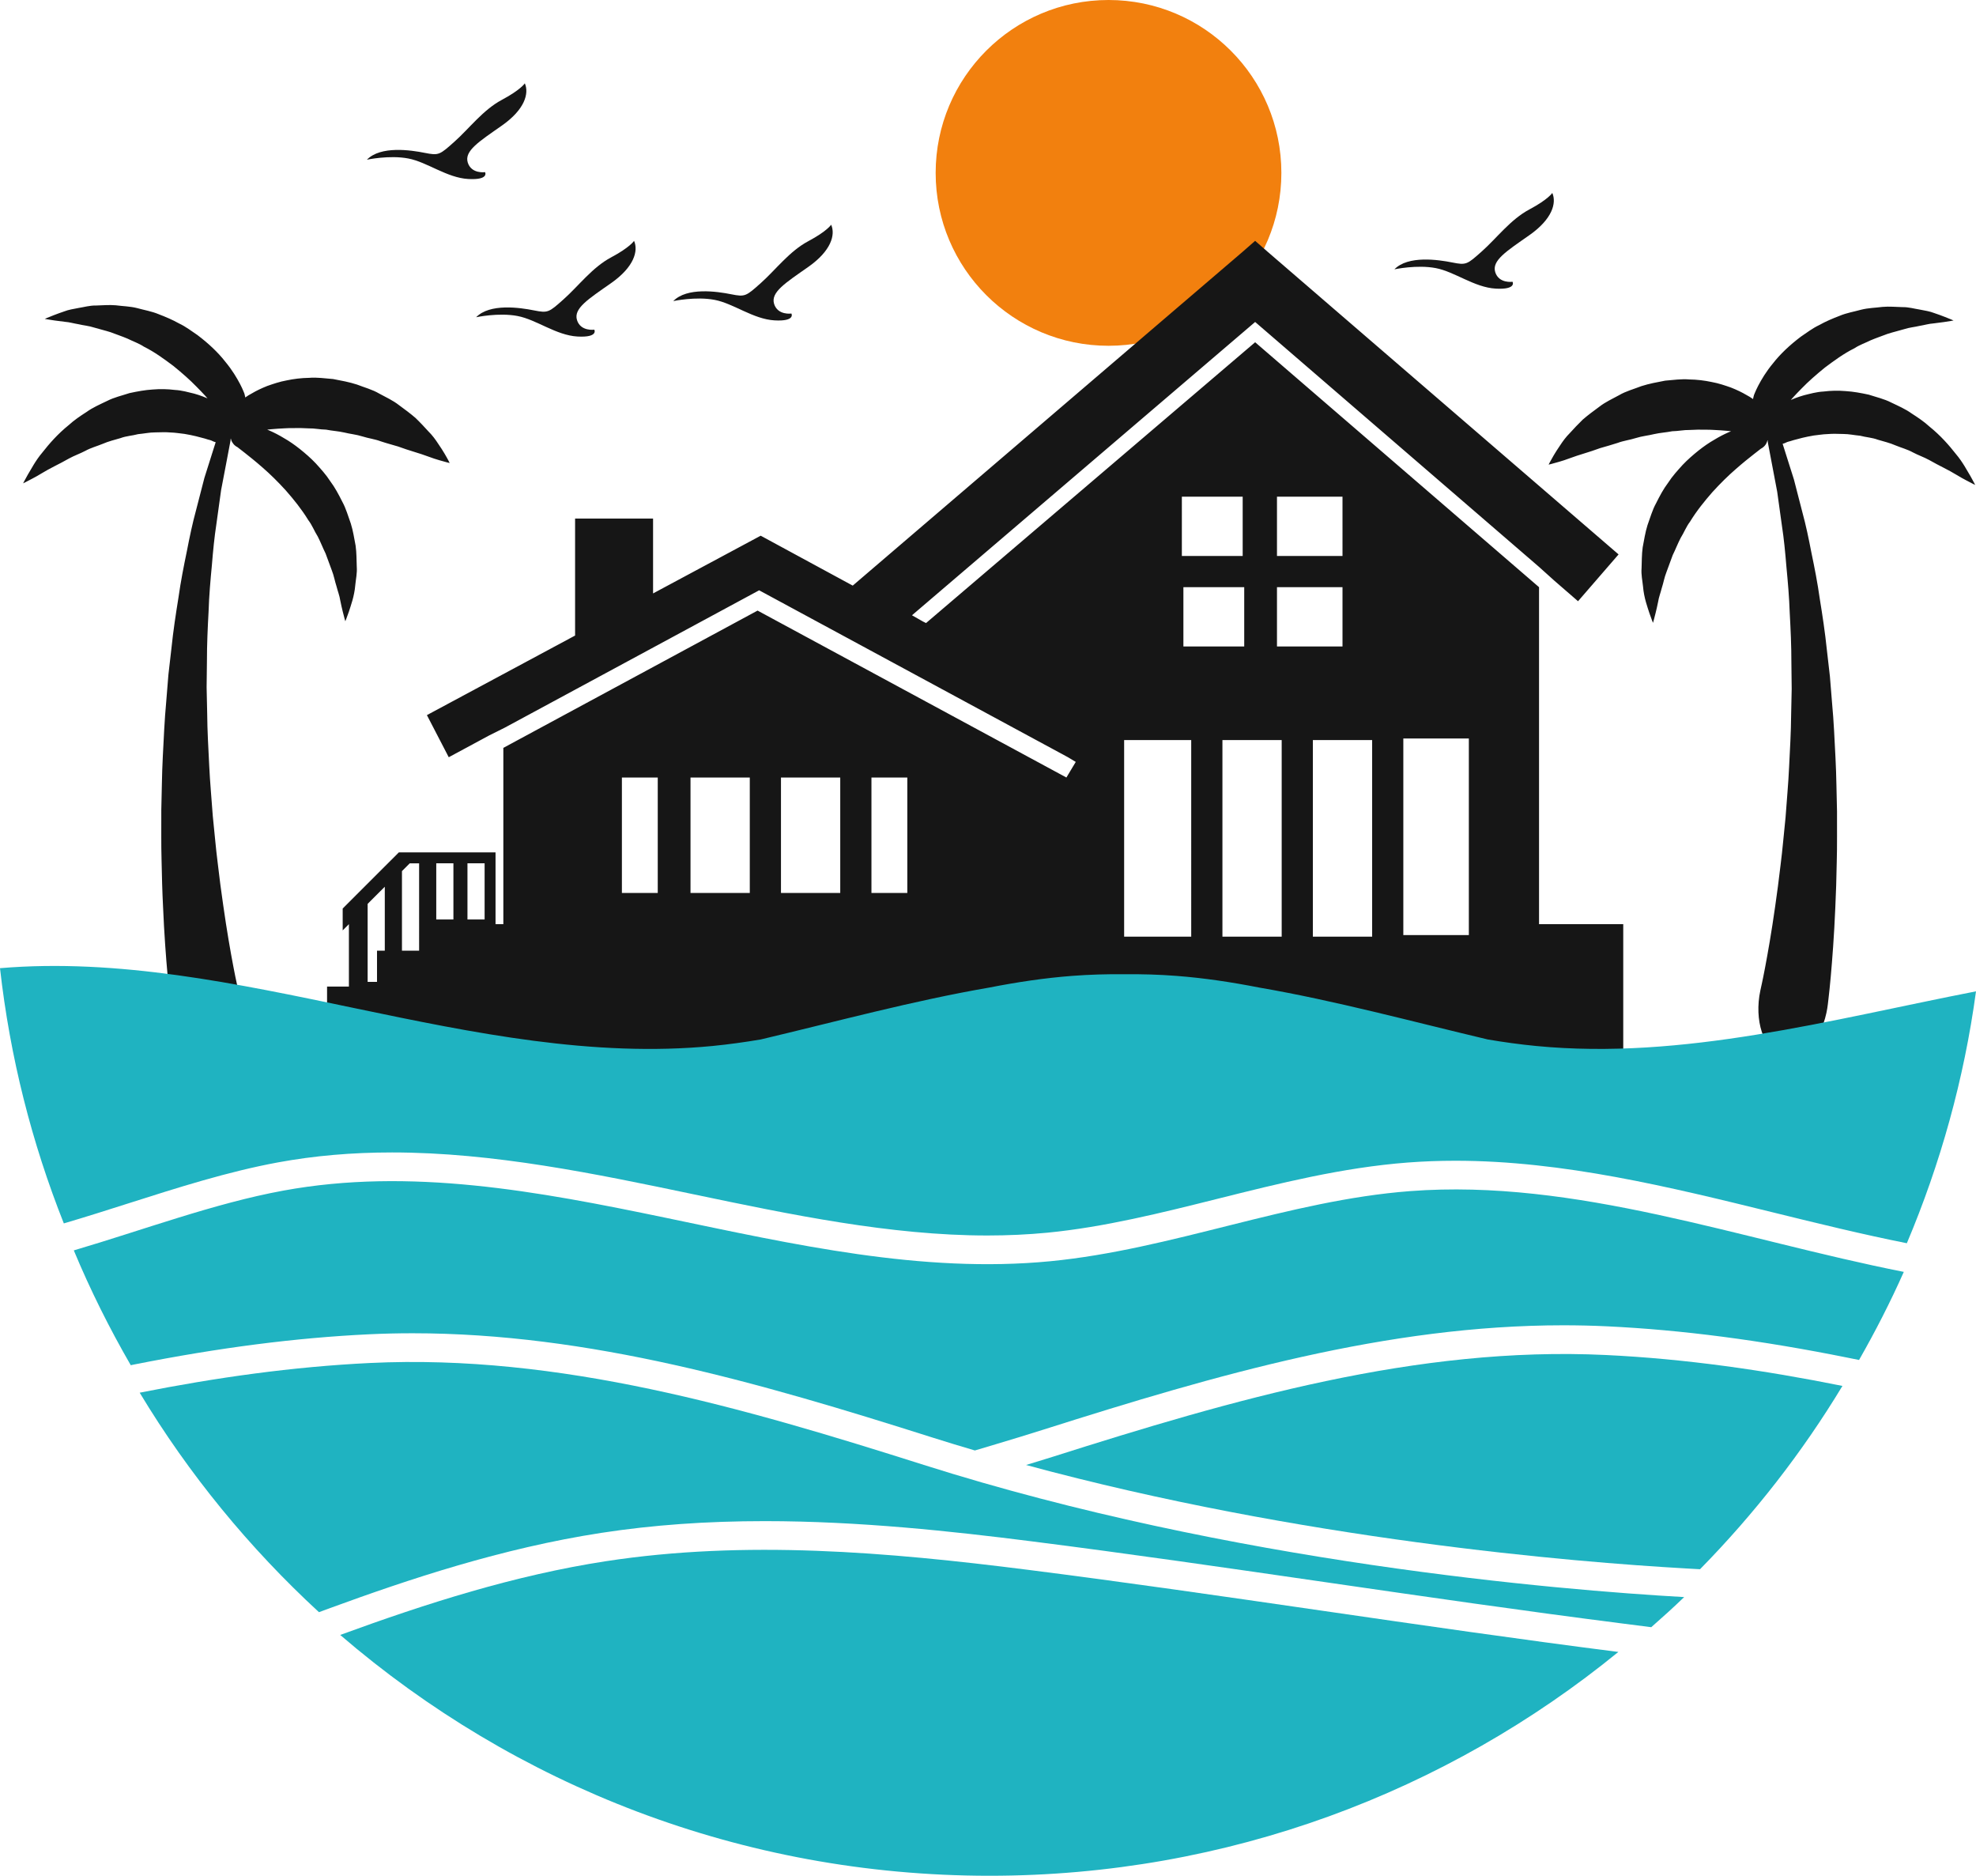 <svg version="1.1" id="图层_1" x="0px" y="0px" width="206.555px" height="196.037px" viewBox="0 0 206.555 196.037" enable-background="new 0 0 206.555 196.037" xml:space="preserve" xmlns:xml="http://www.w3.org/XML/1998/namespace" xmlns="http://www.w3.org/2000/svg" xmlns:xlink="http://www.w3.org/1999/xlink">
  <circle fill="#F2800E" cx="115.875" cy="18.069" r="18.069" class="color c1"/>
  <path fill="#161616" d="M49.773,33.154c0,0,2.354-0.506,4.326-0.128c1.976,0.376,4.033,2.015,6.26,2.144
	c2.228,0.124,1.765-0.715,1.765-0.715s-1.431,0.209-1.81-1.007c-0.375-1.218,1.179-2.186,3.57-3.863
	c2.396-1.68,2.859-3.361,2.396-4.413c0,0-0.422,0.673-2.396,1.724c-1.973,1.051-3.4,2.983-4.953,4.367
	c-1.555,1.388-1.641,1.469-3.109,1.176C54.354,32.146,51.203,31.683,49.773,33.154z" class="color c2"/>
  <path fill="#161616" d="M70.379,31.467c0,0,2.352-0.505,4.324-0.127c1.975,0.376,4.032,2.015,6.26,2.143
	c2.227,0.125,1.764-0.715,1.764-0.715s-1.43,0.209-1.809-1.007c-0.375-1.218,1.178-2.186,3.569-3.863
	c2.396-1.68,2.859-3.361,2.396-4.413c0,0-0.422,0.673-2.396,1.724c-1.973,1.051-3.399,2.983-4.952,4.367
	c-1.556,1.388-1.642,1.469-3.109,1.176S71.807,29.996,70.379,31.467z" class="color c2"/>
  <path fill="#161616" d="M145.76,28.148c0,0,2.352-0.506,4.324-0.128c1.975,0.376,4.033,2.016,6.26,2.144
	c2.227,0.124,1.764-0.716,1.764-0.716s-1.43,0.21-1.809-1.007c-0.375-1.219,1.178-2.187,3.57-3.864
	c2.396-1.68,2.858-3.361,2.396-4.413c0,0-0.422,0.673-2.396,1.724c-1.974,1.051-3.4,2.983-4.953,4.367
	c-1.556,1.388-1.642,1.47-3.109,1.176C150.338,27.138,147.188,26.677,145.76,28.148z" class="color c2"/>
  <path fill="#161616" d="M38.354,16.691c0,0,2.354-0.505,4.326-0.127c1.975,0.376,4.033,2.015,6.26,2.143
	c2.228,0.125,1.765-0.715,1.765-0.715s-1.431,0.21-1.81-1.007c-0.375-1.218,1.179-2.186,3.57-3.863
	c2.396-1.681,2.856-3.361,2.396-4.413c0,0-0.422,0.673-2.396,1.724c-1.973,1.051-3.4,2.982-4.953,4.367
	c-1.555,1.388-1.641,1.469-3.109,1.176C42.932,15.681,39.783,15.22,38.354,16.691z" class="color c2"/>
  <path fill="#161616" d="M160.879,96.096V61.367l-29.676-25.598L96.801,65.116l-0.326-0.162l-1.143-0.652l35.871-30.653
	l29.676,25.599l1.631,1.467l2.445,2.119l4.237-4.892l-36.686-31.63l-1.305-1.142l-1.304,1.142l-40.76,34.891l-9.621-5.216
	l-11.25,6.033v-7.827h-8.151v12.229l-15.49,8.315l2.283,4.402l4.237-2.283l1.631-0.814l26.578-14.349l32.281,17.446l0,0l0.816,0.489
	l-0.979,1.631L79.191,63.813L52.615,78.161v18.424h-0.816v-7.5H41.691l-1.795,1.793l-1.631,1.63l-0.979,0.978l-0.814,0.815
	l-0.65,0.652v2.283l0.65-0.652v6.521h-2.283v7.826h135.492V96.585h-8.803L160.879,96.096L160.879,96.096z M40.223,99.356h-0.813
	v3.262H38.43v-8.152l0.162-0.164l1.631-1.63V99.356z M43.811,99.356h-1.793v-8.314l0.814-0.815h0.979V99.356z M47.396,96.096h-1.793
	v-5.87h1.793V96.096z M50.658,96.096h-1.793v-5.87h1.793V96.096z M81.637,81.259h6.195v12.065h-6.195V81.259z M78.377,93.324H72.18
	V81.259h6.197V93.324z M65.008,81.259h3.748v12.065h-3.748V81.259z M94.844,93.324h-3.75V81.259h3.75V93.324z M140.334,67.563
	h-6.849v-6.196h6.849V67.563z M140.334,58.106h-6.849V51.91h6.849V58.106z M129.9,51.91v6.196h-6.358V51.91H129.9z M123.703,61.367
	h6.358v6.196h-6.358V61.367z M133.977,77.346V97.89h-6.194V77.346H133.977z M137.236,77.346h6.197V97.89h-6.197V77.346z
	 M117.508,77.346h7.012V97.89h-7.012V77.346z M153.541,97.726h-6.849V77.182h6.849V97.726z M191.068,104.962
	c0,0,0.029-0.254,0.084-0.732c0.064-0.539,0.138-1.262,0.218-2.14c0.159-1.778,0.354-4.274,0.479-7.239
	c0.074-1.485,0.119-3.084,0.15-4.771c0.051-1.686,0.018-3.454,0.028-5.278c-0.053-1.818-0.059-3.698-0.159-5.585
	c-0.099-1.888-0.175-3.804-0.354-5.691l-0.229-2.829c-0.105-0.927-0.214-1.853-0.318-2.768c-0.189-1.838-0.459-3.606-0.736-5.307
	c-0.239-1.714-0.559-3.323-0.875-4.836c-0.293-1.524-0.592-2.945-0.94-4.21c-0.328-1.271-0.629-2.436-0.894-3.468
	c-0.313-0.989-0.588-1.854-0.813-2.566c-0.449-1.414-0.703-2.222-0.703-2.222c-0.152-0.472-0.533-0.61-0.855-0.308
	c-0.293,0.273-0.434,0.814-0.348,1.264l0.014,0.074c0,0,0.162,0.855,0.447,2.354c0.141,0.745,0.313,1.648,0.51,2.687
	c0.148,1.066,0.314,2.269,0.498,3.581c0.201,1.294,0.342,2.74,0.467,4.277c0.146,1.526,0.289,3.131,0.347,4.834
	c0.092,1.685,0.174,3.424,0.172,5.222c0.01,0.892,0.021,1.79,0.031,2.69l-0.058,2.734c-0.014,1.813-0.125,3.648-0.213,5.441
	c-0.08,1.791-0.254,3.567-0.371,5.268c-0.182,1.711-0.313,3.354-0.514,4.913c-0.187,1.558-0.369,3.024-0.57,4.372
	c-0.381,2.698-0.774,4.915-1.061,6.428c-0.146,0.768-0.263,1.337-0.338,1.676c-0.086,0.4-0.134,0.613-0.134,0.613l-0.014,0.063
	c-0.672,3.125,0.33,6.188,2.234,6.837c1.905,0.651,3.996-1.354,4.668-4.479C190.982,105.571,191.033,105.249,191.068,104.962z
	 M186.75,46.228c-0.01,0.008,0.11-0.061,0.199-0.073c0.082-0.023,0.291-0.069,0.53-0.155c0.506-0.142,1.234-0.339,2.127-0.486
	c0.449-0.044,0.931-0.136,1.449-0.149c0.517-0.047,1.062-0.021,1.631-0.009c0.57-0.003,1.158,0.131,1.767,0.184
	c0.596,0.164,1.229,0.185,1.838,0.414c0.619,0.184,1.254,0.332,1.856,0.596c0.603,0.25,1.248,0.416,1.812,0.73
	c0.567,0.299,1.176,0.506,1.707,0.799c0.521,0.301,1.043,0.566,1.526,0.814c0.978,0.489,1.738,1.009,2.336,1.305
	c0.584,0.314,0.941,0.483,0.941,0.483s-0.166-0.34-0.494-0.921c-0.348-0.56-0.781-1.439-1.522-2.313
	c-0.711-0.908-1.607-1.934-2.763-2.865c-0.543-0.501-1.188-0.937-1.854-1.364c-0.646-0.467-1.398-0.792-2.142-1.149
	c-0.731-0.379-1.563-0.563-2.344-0.821c-0.811-0.175-1.623-0.327-2.422-0.374c-0.801-0.069-1.578-0.047-2.313,0.045
	c-0.736,0.038-1.421,0.239-2.039,0.39c-1.242,0.349-2.201,0.866-2.845,1.268c-0.323,0.209-0.559,0.392-0.764,0.553
	c-0.207,0.16-0.229,0.202-0.24,0.208l-0.248,0.338c-0.565,0.774-0.391,1.86,0.396,2.428
	C185.443,46.512,186.176,46.537,186.75,46.228z M183.047,44.416c-0.008,0.005-0.078,0.001-0.293,0.056
	c-0.215,0.055-0.508,0.124-0.846,0.24c-0.693,0.229-1.662,0.604-2.716,1.25c-0.541,0.305-1.09,0.689-1.647,1.127
	c-0.551,0.444-1.125,0.936-1.66,1.5c-0.521,0.578-1.07,1.17-1.514,1.864c-0.496,0.655-0.884,1.395-1.256,2.137
	c-0.404,0.726-0.619,1.54-0.9,2.297c-0.244,0.771-0.353,1.569-0.502,2.312c-0.105,0.755-0.088,1.499-0.117,2.185
	c-0.057,0.684,0.098,1.338,0.154,1.927c0.1,1.182,0.461,2.126,0.668,2.776c0.223,0.65,0.373,1.007,0.373,1.007
	s0.117-0.388,0.274-1.041c0.076-0.327,0.177-0.718,0.261-1.16c0.063-0.443,0.254-0.932,0.387-1.456
	c0.174-0.521,0.26-1.092,0.49-1.661c0.207-0.56,0.424-1.15,0.649-1.763c0.289-0.58,0.519-1.193,0.822-1.778
	c0.354-0.561,0.584-1.188,0.99-1.718c0.688-1.128,1.518-2.149,2.332-3.081c0.832-0.916,1.668-1.735,2.436-2.4
	c0.762-0.671,1.435-1.205,1.906-1.574c0.479-0.374,0.693-0.549,0.727-0.567c0.654-0.325,0.91-1.114,0.576-1.762
	c-0.235-0.461-0.709-0.727-1.199-0.724L183.047,44.416z M184.662,42.909c-0.011-0.002-0.035-0.068-0.222-0.238
	c-0.188-0.17-0.405-0.381-0.719-0.621c-0.311-0.221-0.688-0.527-1.158-0.767c-0.463-0.276-1.002-0.534-1.617-0.778
	c-0.612-0.215-1.295-0.451-2.032-0.583c-0.738-0.156-1.525-0.255-2.345-0.266c-0.821-0.07-1.653,0.06-2.504,0.126
	c-0.828,0.158-1.682,0.313-2.487,0.573c-0.787,0.309-1.615,0.524-2.324,0.942c-0.717,0.39-1.453,0.727-2.06,1.201
	c-0.618,0.453-1.211,0.893-1.733,1.343c-0.5,0.482-0.947,0.964-1.351,1.407c-0.422,0.419-0.745,0.866-1.016,1.28
	c-0.281,0.395-0.498,0.767-0.682,1.063c-0.357,0.603-0.531,0.968-0.531,0.968s0.414-0.095,1.082-0.293
	c0.682-0.178,1.551-0.561,2.629-0.874c0.535-0.167,1.104-0.344,1.678-0.56c0.592-0.177,1.213-0.338,1.826-0.543
	c0.607-0.231,1.273-0.307,1.898-0.507c0.629-0.202,1.286-0.258,1.918-0.414c0.633-0.143,1.274-0.174,1.889-0.299
	c0.621-0.009,1.229-0.147,1.814-0.132c0.588-0.035,1.155-0.045,1.696-0.028c0.545-0.009,1.054,0.045,1.537,0.063
	c0.961,0.061,1.769,0.179,2.351,0.254c0.272,0.056,0.518,0.072,0.629,0.087c0.121,0,0.25,0.044,0.241,0.039
	c0.785,0.248,1.623-0.183,1.867-0.962c0.117-0.372,0.076-0.758-0.084-1.086L184.662,42.909z M186.258,42.874
	c-0.004,0.01,0.063-0.095,0.145-0.179c0.093-0.104,0.228-0.256,0.398-0.451c0.361-0.413,0.889-1.008,1.559-1.679
	c0.662-0.682,1.488-1.411,2.402-2.152c0.939-0.7,1.951-1.454,3.086-2.016c0.533-0.355,1.141-0.554,1.709-0.838
	c0.582-0.248,1.18-0.444,1.758-0.668c0.586-0.189,1.177-0.321,1.734-0.491c0.557-0.184,1.109-0.221,1.619-0.345
	c0.51-0.084,0.987-0.228,1.414-0.252c0.434-0.056,0.811-0.104,1.121-0.145c0.631-0.092,1.006-0.164,1.006-0.164
	s-0.334-0.152-0.939-0.385c-0.303-0.115-0.674-0.259-1.108-0.401c-0.433-0.171-0.937-0.249-1.49-0.356
	c-0.555-0.085-1.166-0.269-1.818-0.255c-0.649-0.015-1.354-0.088-2.074-0.024c-0.711,0.096-1.481,0.104-2.225,0.293
	c-0.736,0.205-1.523,0.331-2.248,0.637c-0.734,0.28-1.461,0.587-2.137,0.968c-0.707,0.332-1.308,0.803-1.92,1.212
	c-1.174,0.885-2.17,1.836-2.89,2.758c-0.75,0.896-1.241,1.743-1.563,2.355c-0.16,0.298-0.271,0.565-0.357,0.762
	c-0.088,0.198-0.098,0.254-0.104,0.262l-0.063,0.259c-0.213,0.877,0.334,1.763,1.222,1.98
	C185.188,43.728,185.889,43.432,186.258,42.874z M17.82,104.795c0,0-0.028-0.254-0.084-0.731c-0.063-0.539-0.139-1.263-0.217-2.14
	c-0.162-1.778-0.354-4.275-0.479-7.24c-0.076-1.485-0.119-3.084-0.152-4.771c-0.051-1.687-0.018-3.455-0.027-5.278
	c0.054-1.818,0.058-3.698,0.158-5.585c0.101-1.888,0.176-3.804,0.354-5.691l0.229-2.83c0.107-0.926,0.215-1.852,0.318-2.767
	c0.188-1.839,0.461-3.605,0.735-5.307c0.24-1.713,0.562-3.323,0.875-4.836c0.296-1.524,0.595-2.945,0.941-4.209
	c0.33-1.271,0.629-2.437,0.896-3.469c0.313-0.989,0.586-1.854,0.811-2.566c0.449-1.413,0.705-2.222,0.705-2.222
	c0.15-0.473,0.533-0.609,0.854-0.308c0.291,0.274,0.435,0.814,0.349,1.264l-0.015,0.074c0,0-0.163,0.855-0.446,2.355
	c-0.144,0.744-0.314,1.648-0.513,2.686c-0.146,1.066-0.313,2.269-0.497,3.581c-0.199,1.294-0.343,2.74-0.468,4.277
	c-0.146,1.526-0.289,3.131-0.344,4.834c-0.092,1.686-0.174,3.424-0.172,5.222c-0.012,0.892-0.021,1.791-0.033,2.691l0.06,2.733
	c0.012,1.813,0.125,3.648,0.211,5.441c0.082,1.791,0.256,3.567,0.373,5.268c0.182,1.711,0.313,3.354,0.514,4.913
	c0.184,1.558,0.367,3.024,0.57,4.372c0.381,2.698,0.772,4.914,1.061,6.427c0.146,0.769,0.262,1.338,0.338,1.677
	c0.086,0.399,0.133,0.612,0.133,0.612l0.015,0.063c0.67,3.125-0.33,6.187-2.236,6.837s-3.996-1.355-4.668-4.48
	C17.906,105.403,17.854,105.083,17.82,104.795z M22.139,46.061c0.008,0.008-0.111-0.061-0.199-0.073
	c-0.082-0.023-0.293-0.069-0.53-0.155c-0.507-0.142-1.234-0.338-2.127-0.486c-0.451-0.043-0.931-0.136-1.449-0.148
	c-0.517-0.048-1.063-0.02-1.633-0.009c-0.568-0.004-1.158,0.131-1.765,0.183c-0.596,0.164-1.231,0.185-1.84,0.414
	c-0.617,0.183-1.252,0.332-1.854,0.596c-0.604,0.25-1.248,0.417-1.813,0.73c-0.566,0.299-1.176,0.507-1.705,0.799
	C6.7,48.213,6.18,48.478,5.694,48.726c-0.977,0.489-1.735,1.009-2.336,1.305c-0.584,0.313-0.94,0.483-0.94,0.483
	s0.166-0.34,0.496-0.92c0.348-0.56,0.78-1.438,1.522-2.313c0.711-0.908,1.605-1.934,2.76-2.864c0.546-0.501,1.189-0.937,1.855-1.364
	c0.646-0.466,1.4-0.792,2.143-1.149c0.73-0.378,1.563-0.563,2.345-0.821c0.811-0.175,1.623-0.328,2.42-0.375
	c0.801-0.069,1.58-0.046,2.313,0.045c0.736,0.039,1.418,0.239,2.039,0.389c1.242,0.35,2.199,0.865,2.844,1.268
	c0.324,0.209,0.558,0.393,0.763,0.554c0.207,0.159,0.229,0.201,0.242,0.207l0.248,0.338c0.565,0.774,0.391,1.861-0.396,2.428
	C23.445,46.345,22.713,46.37,22.139,46.061z M25.842,44.25c0.008,0.005,0.078,0,0.291,0.056c0.215,0.054,0.51,0.123,0.848,0.239
	c0.691,0.229,1.66,0.604,2.713,1.25c0.541,0.305,1.091,0.689,1.648,1.128c0.553,0.444,1.127,0.935,1.662,1.499
	c0.52,0.578,1.07,1.171,1.514,1.864c0.494,0.656,0.883,1.395,1.256,2.137c0.402,0.726,0.619,1.54,0.898,2.297
	c0.244,0.771,0.354,1.568,0.502,2.313c0.106,0.755,0.09,1.499,0.119,2.186c0.055,0.683-0.101,1.337-0.154,1.926
	c-0.1,1.182-0.463,2.126-0.668,2.776c-0.223,0.65-0.375,1.008-0.375,1.008s-0.115-0.388-0.275-1.041
	c-0.075-0.328-0.176-0.719-0.258-1.161c-0.063-0.443-0.254-0.931-0.389-1.456c-0.174-0.521-0.26-1.092-0.488-1.66
	c-0.207-0.561-0.426-1.151-0.651-1.764c-0.289-0.58-0.519-1.193-0.82-1.778c-0.357-0.561-0.584-1.188-0.992-1.717
	c-0.688-1.127-1.516-2.15-2.332-3.08c-0.83-0.917-1.666-1.736-2.434-2.401c-0.763-0.672-1.437-1.204-1.906-1.574
	c-0.48-0.374-0.693-0.548-0.729-0.566c-0.651-0.325-0.909-1.115-0.573-1.763c0.235-0.461,0.709-0.727,1.198-0.724L25.842,44.25z
	 M24.227,42.741c0.01-0.001,0.033-0.068,0.222-0.238c0.188-0.17,0.405-0.381,0.717-0.62c0.313-0.222,0.688-0.527,1.16-0.768
	c0.461-0.276,1.002-0.534,1.614-0.778c0.615-0.215,1.297-0.451,2.035-0.583c0.736-0.156,1.525-0.254,2.344-0.266
	c0.82-0.07,1.654,0.06,2.505,0.126c0.827,0.158,1.682,0.313,2.485,0.574c0.787,0.308,1.617,0.523,2.324,0.941
	c0.719,0.389,1.453,0.726,2.059,1.201c0.621,0.452,1.211,0.893,1.734,1.343c0.502,0.481,0.947,0.963,1.35,1.406
	c0.423,0.419,0.748,0.866,1.017,1.28c0.283,0.395,0.5,0.767,0.684,1.063c0.357,0.604,0.529,0.969,0.529,0.969
	s-0.414-0.095-1.082-0.293c-0.682-0.179-1.549-0.562-2.629-0.874c-0.535-0.166-1.104-0.344-1.678-0.559
	c-0.591-0.178-1.212-0.339-1.824-0.544c-0.607-0.231-1.273-0.306-1.9-0.507c-0.629-0.202-1.287-0.258-1.918-0.414
	c-0.633-0.143-1.272-0.174-1.889-0.298c-0.619-0.009-1.228-0.147-1.813-0.132c-0.59-0.036-1.155-0.046-1.699-0.028
	c-0.543-0.01-1.053,0.044-1.536,0.062c-0.959,0.062-1.769,0.179-2.349,0.254c-0.272,0.056-0.518,0.073-0.629,0.087
	c-0.121,0-0.252,0.044-0.242,0.039c-0.787,0.248-1.623-0.183-1.866-0.962c-0.119-0.372-0.078-0.758,0.084-1.086L24.227,42.741z
	 M22.629,42.707c0.004,0.01-0.063-0.094-0.146-0.178c-0.092-0.104-0.227-0.257-0.397-0.452c-0.359-0.413-0.887-1.008-1.56-1.679
	c-0.659-0.682-1.487-1.41-2.399-2.151c-0.939-0.701-1.953-1.455-3.086-2.017c-0.535-0.355-1.142-0.553-1.709-0.838
	c-0.584-0.248-1.183-0.444-1.761-0.668c-0.586-0.189-1.174-0.321-1.733-0.491c-0.558-0.184-1.109-0.221-1.617-0.345
	c-0.51-0.083-0.988-0.227-1.416-0.253c-0.434-0.056-0.809-0.104-1.119-0.144c-0.633-0.092-1.006-0.164-1.006-0.164
	s0.332-0.151,0.939-0.385c0.303-0.114,0.674-0.258,1.106-0.401c0.433-0.171,0.938-0.249,1.49-0.356
	c0.557-0.085,1.166-0.269,1.82-0.255c0.647-0.015,1.354-0.087,2.071-0.024c0.711,0.096,1.482,0.104,2.228,0.293
	c0.733,0.206,1.522,0.332,2.248,0.637c0.733,0.28,1.459,0.587,2.135,0.968c0.709,0.332,1.309,0.803,1.92,1.212
	c1.174,0.885,2.172,1.836,2.891,2.759c0.748,0.896,1.242,1.743,1.563,2.354c0.162,0.299,0.271,0.565,0.357,0.763
	c0.088,0.199,0.098,0.254,0.104,0.262l0.063,0.26c0.213,0.877-0.332,1.763-1.22,1.979C23.699,43.561,23,43.265,22.629,42.707z" class="color c2"/>
  <path fill="#1FB3C1" d="M169.17,172.646c-20.736-2.64-41.539-6.029-61.771-8.59c-14.621-1.852-29.489-3.13-44.059-0.894
	c-9.521,1.462-18.715,4.392-27.777,7.707c18.224,15.685,41.937,25.168,67.863,25.168
	C128.361,196.037,151.246,187.265,169.17,172.646z" class="color c3"/>
  <path fill="#1FB3C1" d="M34.532,168.051c8.153-2.981,17.898-6.248,28.353-7.854c5.362-0.822,10.947-1.223,17.074-1.223
	c9.857,0,19.594,1.063,27.815,2.104c10.175,1.288,20.684,2.813,30.846,4.287c10.137,1.471,20.617,2.99,30.929,4.303l3.06,0.391
	c1.168-1.025,2.321-2.067,3.44-3.146c-13.242-0.751-47.252-3.589-79.492-13.817c-18.854-5.982-38.096-11.598-57.858-10.65
	c-8.082,0.388-16.123,1.523-24.097,3.105c5.131,8.521,11.463,16.232,18.738,22.938L34.532,168.051z" class="color c3"/>
  <path fill="#1FB3C1" d="M176.219,163.918l1.488,0.084c5.668-5.772,10.68-12.192,14.887-19.158
	c-8.182-1.646-16.436-2.836-24.732-3.231c-19.764-0.947-39.006,4.668-57.858,10.65c-0.928,0.295-1.832,0.563-2.746,0.844
	C136.057,160.912,164.503,163.254,176.219,163.918z" class="color c3"/>
  <path fill="#1FB3C1" d="M14.018,142.606c8.872-1.76,16.897-2.793,24.536-3.158c1.501-0.072,3.039-0.108,4.57-0.108
	c18.471,0,36.243,5.154,54.34,10.896c1.478,0.47,2.959,0.916,4.442,1.354l2.229-0.665c1.634-0.486,3.285-0.99,4.96-1.521
	c18.096-5.743,35.868-10.897,54.342-10.897c1.53,0,3.067,0.037,4.568,0.108c7.804,0.373,16.04,1.447,25.181,3.287l1.144,0.23
	c1.702-2.982,3.272-6.048,4.678-9.206c-17.127-3.381-34.299-9.759-51.609-8.442c-12.75,0.973-24.881,6.093-37.61,7.328
	c-26.865,2.603-53.636-12.258-80.181-7.379c-7.223,1.328-14.586,4.096-21.893,6.246c1.727,4.146,3.727,8.146,5.953,11.999
	L14.018,142.606z" class="color c3"/>
  <path fill="#1FB3C1" d="M6.866,127.801c2.168-0.638,4.394-1.348,6.546-2.034c5.12-1.633,10.415-3.322,15.649-4.285
	c3.81-0.699,7.709-1.039,11.926-1.039c10.604,0,21.27,2.229,31.582,4.388c10.085,2.108,20.514,4.291,30.639,4.291
	c2.154,0,4.271-0.099,6.288-0.294c5.938-0.576,11.945-2.081,17.758-3.536c6.431-1.61,13.08-3.276,19.915-3.796
	c1.614-0.123,3.286-0.186,4.969-0.186c11.253,0,22.438,2.752,33.254,5.412c4.579,1.127,9.311,2.288,13.934,3.209
	c3.502-8.287,5.979-17.111,7.229-26.326c-15.279,2.977-30.617,7.199-45.986,5.711c-1.692-0.164-3.377-0.397-5.051-0.681
	c-7.947-1.883-15.906-4.048-23.891-5.424c-2.865-0.562-5.752-0.999-8.668-1.222c-1.814-0.139-3.629-0.19-5.441-0.17
	c-1.813-0.021-3.625,0.033-5.438,0.17c-2.916,0.223-5.804,0.66-8.67,1.222c-7.982,1.376-15.943,3.541-23.89,5.424
	c-1.676,0.282-3.358,0.517-5.053,0.683C49.527,111.731,24.672,99.104,0,101.185c1.045,9.321,3.331,18.265,6.672,26.674
	L6.866,127.801z" class="color c3"/>
</svg>